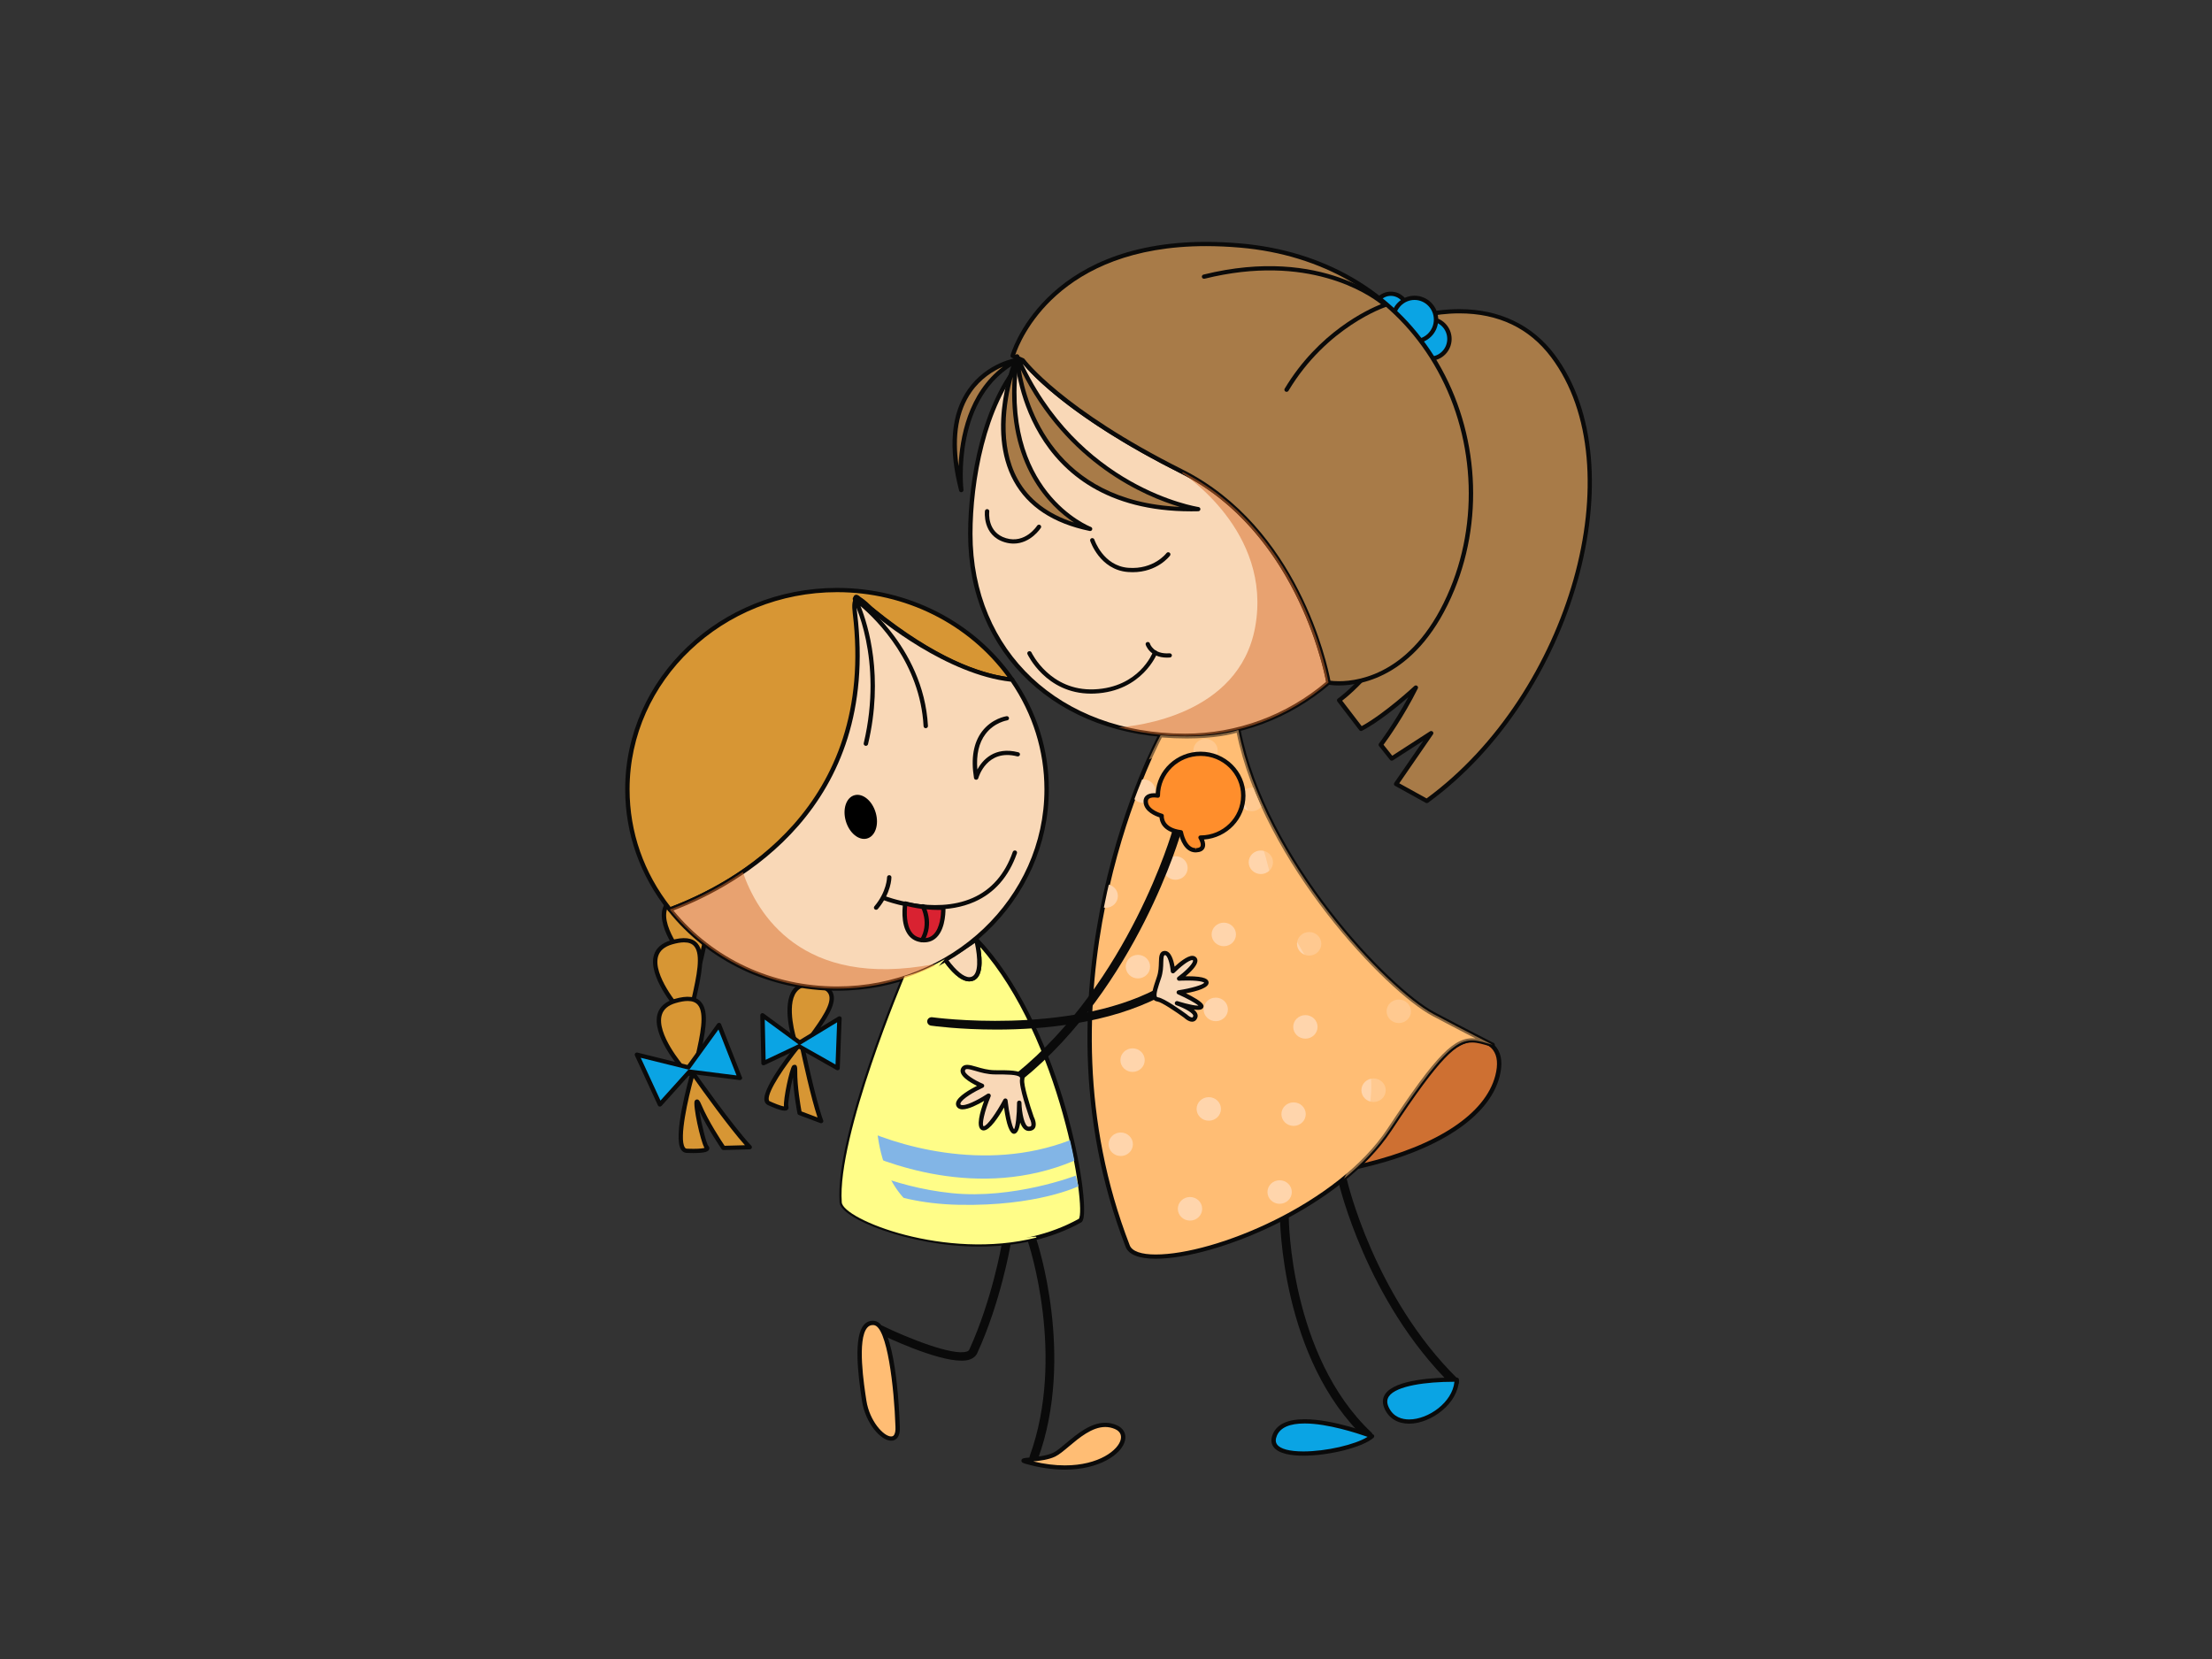 <?xml version="1.0" encoding="utf-8"?>
<!-- Generator: Adobe Illustrator 17.0.0, SVG Export Plug-In . SVG Version: 6.00 Build 0)  -->
<!DOCTYPE svg PUBLIC "-//W3C//DTD SVG 1.1//EN" "http://www.w3.org/Graphics/SVG/1.1/DTD/svg11.dtd">
<svg version="1.1" id="Layer_1" xmlns="http://www.w3.org/2000/svg" xmlns:xlink="http://www.w3.org/1999/xlink" x="0px" y="0px"
	 width="800px" height="600px" viewBox="0 0 800 600" enable-background="new 0 0 800 600" xml:space="preserve">
<rect x="0" y="0" width="800" height="600" fill="#333333" stroke="none"/>
<g>
	<g>
		<g>
			<g>
				<path fill="#FFFD88" d="M353.132,339.869c0.904,3.881,2.464,12.6-1.41,14.095c-3.42,1.301-7.626-3.73-9.973-7.074
					c-4.588,2.573-9.918,5.104-14.594,6.177c0,0-24.489,57.812-22.72,81.776c0.53,7.153,50.611,26.261,86.118,6.646
					C394.244,439.44,384.232,372.613,353.132,339.869z"/>
				<path fill="#0A0A0A" d="M354.03,450.841L354.03,450.841c-24.89,0-49.949-10.081-50.385-15.944
					c-1.768-23.869,21.777-79.758,22.778-82.12c0.099-0.235,0.298-0.398,0.545-0.458c3.914-0.898,8.753-2.959,14.39-6.092
					c0.362-0.199,0.826-0.097,1.055,0.229c3.543,5.055,6.854,7.611,9.014,6.779c2.717-1.03,2.266-7.496,0.925-13.202
					c-0.078-0.338,0.088-0.681,0.413-0.844c0.313-0.156,0.696-0.09,0.946,0.163c29.063,30.599,39.93,90.153,38.204,100.891
					c-0.178,1.042-0.467,1.633-0.97,1.91C380.501,447.918,368.076,450.841,354.03,450.841z M327.739,353.716
					c-2.061,4.923-24.175,58.541-22.515,81.066c0.296,3.983,22.76,14.541,48.806,14.541c13.769,0,25.923-2.869,36.128-8.508
					c2.835-3.429-6.43-65.308-35.685-98.33c0.843,4.802,1.103,10.817-2.462,12.179c-0.458,0.175-0.949,0.265-1.452,0.265
					c-3.209,0.012-6.626-3.694-9.042-7.02C336.199,350.818,331.572,352.776,327.739,353.716z"/>
			</g>
			<g>
				<path fill="#82B5E6" d="M388.564,419.765c-0.449-2.35-0.976-4.82-1.573-7.393c-30.958,11.967-63.932,1.706-77.99-5.381
					c-0.672,2.573-1.28,5.098-1.82,7.569C319.511,420.633,353.964,434.39,388.564,419.765z"/>
			</g>
			<g>
				<path fill="#82B5E6" d="M306.218,420.205l-0.391,3.652c0,0,12.85,11.305,41.009,11.877c28.324,0.573,43.19-6.713,43.19-6.713
					l-0.992-3.832c0,0-22.392,8.629-44.775,6.333C321.867,429.22,306.218,420.205,306.218,420.205z"/>
			</g>
			<g>
				<path fill="#F9D8B7" d="M351.722,353.963c3.874-1.494,2.314-10.214,1.41-14.095c-0.036-0.03-0.06-0.06-0.094-0.096
					c0,0-4.956,3.585-11.289,7.116C344.096,350.233,348.303,355.265,351.722,353.963z"/>
				<path fill="#0A0A0A" d="M350.559,354.927L350.559,354.927c-3.405,0-7.026-4.134-9.457-7.604
					c-0.124-0.175-0.172-0.398-0.121-0.608c0.051-0.211,0.187-0.38,0.377-0.488c6.212-3.459,11.16-7.032,11.211-7.063
					c0.301-0.235,0.732-0.21,1.018,0.054c0.106,0.091,0.277,0.331,0.317,0.476c1.138,4.887,2.416,13.323-1.892,14.968
					C351.553,354.837,351.062,354.927,350.559,354.927z M342.891,347.148c2.922,3.983,5.695,6.255,7.668,6.255l0,0
					c0.31,0,0.594-0.054,0.868-0.169c2.564-0.976,2.305-6.761,1.148-12.184C350.93,342.183,347.266,344.665,342.891,347.148z"/>
			</g>
		</g>
		<g>
			<g>
				<g>
					<g>
						<path fill="#D79634" d="M302.265,345.979c0,0-6.785-21.452,6.439-20.138c13.233,1.313,4.95,11.407-1.763,20.771
							C302.961,352.131,302.265,345.979,302.265,345.979z"/>
						<path fill="#0A0A0A" d="M304.106,349.673c-2.155,0-2.582-3.242-2.627-3.61c-0.136-0.398-4.013-12.853,0.241-18.412
							c1.534-2.01,3.851-2.895,7.071-2.579c3.947,0.392,6.333,1.573,7.292,3.592c1.904,4.04-2.525,10.15-7.21,16.604l-1.28,1.778
							C306.299,348.829,305.194,349.673,304.106,349.673z M307.58,326.546c-2.042,0-3.555,0.663-4.585,2.016
							c-3.775,4.944-0.012,17.068,0.033,17.188c0.135,1.061,0.599,2.392,1.079,2.392c0.13,0,0.831-0.102,2.184-1.976l1.28-1.765
							c4.224-5.833,8.602-11.865,7.071-15.098c-0.696-1.467-2.718-2.383-6.014-2.703C308.264,326.57,307.914,326.546,307.58,326.546
							z"/>
					</g>
					<g>
						<path fill="#D79634" d="M293.75,358.579c0,0-6.788-21.446,6.436-20.132c13.233,1.308,4.947,11.419-1.762,20.759
							C294.438,364.743,293.75,358.579,293.75,358.579z"/>
						<path fill="#0A0A0A" d="M295.589,362.285c-2.163,0-2.582-3.248-2.624-3.615c-0.139-0.392-4.016-12.859,0.232-18.409
							c1.54-2.019,3.847-2.899,7.071-2.585c3.947,0.398,6.345,1.567,7.294,3.592c1.904,4.037-2.522,10.141-7.204,16.607
							l-1.292,1.765C297.782,361.453,296.673,362.285,295.589,362.285z M299.056,339.158c-2.046,0-3.549,0.657-4.586,2.007
							c-3.775,4.935-0.003,17.071,0.04,17.185c0.13,1.061,0.597,2.398,1.079,2.398c0.13,0,0.822-0.091,2.181-1.976l1.287-1.778
							c4.218-5.821,8.59-11.853,7.062-15.089c-0.69-1.464-2.714-2.374-6.014-2.706C299.743,339.176,299.397,339.158,299.056,339.158
							z"/>
					</g>
					<g>
						<path fill="#D79634" d="M287.333,376.186c0,0-6.788-21.446,6.436-20.144c13.229,1.314,4.947,11.425-1.766,20.771
							C288.023,382.357,287.333,376.186,287.333,376.186z"/>
						<path fill="#0A0A0A" d="M289.168,379.886c-2.163,0-2.589-3.236-2.624-3.615c-0.142-0.379-4.016-12.859,0.238-18.403
							c1.537-2.019,3.842-2.898,7.068-2.591c3.95,0.397,6.336,1.578,7.298,3.603c1.901,4.026-2.525,10.148-7.213,16.613
							l-1.283,1.754C291.361,379.055,290.252,379.886,289.168,379.886z M292.642,356.759c-2.046,0-3.552,0.657-4.585,2.013
							c-3.784,4.935-0.009,17.071,0.03,17.198c0.138,1.055,0.602,2.392,1.082,2.392c0.13,0,0.828-0.097,2.184-1.983l1.28-1.778
							c4.227-5.827,8.595-11.847,7.065-15.077c-0.693-1.482-2.717-2.386-6.011-2.717
							C293.32,356.777,292.974,356.759,292.642,356.759z"/>
					</g>
				</g>
				<g>
					<g>
						<path fill="#D79634" d="M289.764,376.933c0,0,4.303,20.765,7.198,28.527l-7.776-2.935c0,0-1.727-8.744-1.639-15.293
							c0.078-6.538-3.842,11.106-3.185,13.082c0.645,1.976-6.444-1.416-6.444-1.416
							C273.703,396.451,289.764,376.933,289.764,376.933L289.764,376.933z"/>
					</g>
					<g>
						<path fill="#0A0A0A" d="M296.962,406.231c-0.093,0-0.186-0.018-0.28-0.048l-7.788-2.935c-0.253-0.096-0.437-0.32-0.488-0.579
							c-0.063-0.307-1.38-7.038-1.621-13.112c-0.937,3.802-1.955,9.636-1.672,10.515c0.181,0.555,0.021,0.916-0.135,1.127
							c-0.254,0.338-0.648,0.5-1.196,0.5c-1.744,0-5.764-1.892-6.215-2.109c-0.606-0.355-0.968-0.88-1.088-1.561
							c-0.922-4.899,11.278-19.886,12.669-21.573c0.196-0.229,0.512-0.338,0.811-0.277c0.301,0.078,0.527,0.307,0.594,0.608
							c0.045,0.199,4.311,20.795,7.165,28.412c0.106,0.283,0.027,0.608-0.196,0.807
							C297.372,406.153,297.173,406.231,296.962,406.231L296.962,406.231z M289.882,401.965l5.791,2.181
							c-2.377-7.171-5.345-20.735-6.336-25.429c-5.197,6.478-11.862,16.053-11.301,19.048c0.057,0.313,0.183,0.416,0.292,0.488
							c1.413,0.657,4.01,1.741,5.204,1.892c-0.259-2.802,2.025-13.395,3.013-14.691c0.277-0.362,1.072-0.506,1.404-0.181
							c0.307,0.307,0.398,0.783,0.389,1.965C288.264,392.842,289.551,400.163,289.882,401.965L289.882,401.965z"/>
					</g>
				</g>
				<g>
					<polygon fill="#0AA4E4" points="289.207,377.06 275.757,367.184 276.137,384.514 288.99,378.422 302.931,386.316 
						303.597,368.316 					"/>
					<path fill="#0A0A0A" d="M302.931,387.081c-0.138,0-0.277-0.024-0.407-0.102l-13.57-7.683l-12.47,5.906
						c-0.241,0.109-0.53,0.102-0.756-0.03c-0.235-0.139-0.383-0.379-0.383-0.639l-0.379-17.337c-0.003-0.289,0.16-0.566,0.431-0.699
						c0.271-0.126,0.597-0.102,0.841,0.078l13.012,9.557l13.932-8.472c0.25-0.144,0.563-0.157,0.819-0.006
						c0.253,0.139,0.404,0.398,0.391,0.687l-0.677,17.999c-0.009,0.265-0.16,0.513-0.41,0.651
						C303.19,387.057,303.057,387.081,302.931,387.081z M289.436,377.789l12.744,7.213l0.576-15.275l-13.127,7.984
						C289.569,377.741,289.503,377.771,289.436,377.789z M276.583,368.751l0.317,14.546l11.741-5.556
						c0.039-0.018,0.085-0.03,0.12-0.048c-0.006-0.006-0.021-0.018-0.03-0.03L276.583,368.751z"/>
				</g>
			</g>
			<g>
				<g>
					<g>
						<path fill="#D79634" d="M248.44,347.835c0,0-16.924-19.581-2.453-23.871c14.471-4.297,10.406,9.861,7.641,22.533
							C251.992,354.011,248.44,347.835,248.44,347.835z"/>
						<path fill="#0A0A0A" d="M251.25,350.987c-1.813,0-3.233-2.308-3.504-2.772c-0.35-0.379-10.38-12.112-8.054-19.71
							c0.777-2.534,2.823-4.308,6.062-5.27c4.697-1.392,7.918-0.992,9.723,1.166c3.067,3.681,1.314,11.533-0.539,19.849l-0.53,2.398
							C254.167,347.726,253.465,350.987,251.25,350.987z M250.573,323.945c-1.214,0-2.675,0.256-4.36,0.747
							c-2.735,0.823-4.377,2.19-5.001,4.248c-2.091,6.806,7.737,18.286,7.84,18.406c0.545,0.928,1.53,2.115,2.199,2.115
							c0.443,0,1.103-0.826,1.603-3.128l0.533-2.41c1.693-7.598,3.453-15.456,0.856-18.556
							C253.447,324.412,252.248,323.945,250.573,323.945z"/>
					</g>
					<g>
						<path fill="#D79634" d="M245.273,364.713c0,0-16.927-19.596-2.458-23.893c14.468-4.284,10.413,9.876,7.646,22.543
							C248.828,370.872,245.273,364.713,245.273,364.713z"/>
						<path fill="#0A0A0A" d="M248.078,367.852c-1.808,0-3.227-2.314-3.498-2.772c-0.35-0.379-10.389-12.118-8.057-19.716
							c0.781-2.537,2.821-4.302,6.056-5.266c4.706-1.392,7.923-0.982,9.725,1.163c3.074,3.682,1.32,11.539-0.542,19.855l-0.53,2.41
							C251.003,364.593,250.296,367.852,248.078,367.852z M247.397,340.815c-1.205,0-2.676,0.259-4.351,0.747
							c-2.732,0.813-4.377,2.205-5.01,4.236c-2.082,6.815,7.746,18.301,7.849,18.415c0.542,0.922,1.54,2.115,2.194,2.115
							c0.445,0,1.109-0.819,1.609-3.128l0.539-2.404c1.688-7.599,3.438-15.468,0.847-18.566
							C250.28,341.267,249.069,340.815,247.397,340.815z"/>
					</g>
					<g>
						<path fill="#D79634" d="M246.593,385.918c0,0-16.927-19.584-2.456-23.875c14.477-4.296,10.41,9.859,7.641,22.531
							C250.142,392.089,246.593,385.918,246.593,385.918z"/>
						<path fill="#0A0A0A" d="M249.395,389.076c-1.802,0-3.23-2.314-3.492-2.784c-0.346-0.373-10.385-12.112-8.056-19.71
							c0.777-2.537,2.817-4.308,6.056-5.279c4.694-1.386,7.912-0.982,9.723,1.175c3.07,3.676,1.314,11.533-0.533,19.861
							l-0.536,2.392C252.326,385.81,251.609,389.076,249.395,389.076z M248.726,362.019c-1.214,0-2.682,0.259-4.357,0.753
							c-2.742,0.813-4.378,2.2-5.004,4.248c-2.088,6.809,7.74,18.289,7.833,18.409c0.549,0.916,1.543,2.109,2.197,2.109
							c0.442,0,1.114-0.819,1.615-3.128l0.53-2.41c1.693-7.593,3.447-15.456,0.856-18.553
							C251.591,362.483,250.398,362.019,248.726,362.019z"/>
					</g>
				</g>
				<g>
					<g>
						<path fill="#D79634" d="M250.549,388.069c0,0,13.995,19.927,20.599,26.839l-9.506,0.247c0,0-5.812-8.425-8.716-15.33
							c-2.904-6.9,1.058,13.287,2.645,15.082c1.579,1.796-7.403,1.278-7.403,1.278C242.624,415.415,250.549,388.069,250.549,388.069
							L250.549,388.069z"/>
					</g>
					<g>
						<path fill="#0A0A0A" d="M250.792,417.017c-1.452,0-2.672-0.072-2.672-0.072c-0.756-0.102-1.341-0.488-1.771-1.121
							c-3.173-4.701,2.754-25.604,3.438-27.966c0.078-0.277,0.326-0.494,0.636-0.548c0.301-0.043,0.608,0.084,0.783,0.319
							c0.139,0.217,14.04,19.97,20.53,26.755c0.21,0.223,0.265,0.542,0.144,0.813c-0.12,0.283-0.392,0.47-0.702,0.47l-9.515,0.265
							c-0.253,0-0.527-0.126-0.681-0.343c-0.054-0.078-4.996-7.279-8.048-13.805c0.684,4.375,2.468,11.756,3.233,12.618
							c0.542,0.615,0.374,1.163,0.272,1.356C256.134,416.415,255.233,417.017,250.792,417.017L250.792,417.017z M248.283,415.42
							c0.045,0,1.163,0.067,2.51,0.067c2.492,0,3.559-0.205,3.995-0.338c-1.525-2.603-4.26-15.474-3.538-16.987
							c0.121-0.271,0.504-0.537,0.817-0.537c0.669,0,1.057,0.627,1.591,1.91c2.51,5.972,7.285,13.191,8.406,14.848l7.358-0.199
							c-5.839-6.538-15.469-19.957-18.56-24.32c-1.955,7.153-5.363,21.898-3.185,25.128
							C247.906,415.33,248.135,415.403,248.283,415.42L248.283,415.42L248.283,415.42z"/>
					</g>
				</g>
				<g>
					<polygon fill="#0AA4E4" points="248.966,386.021 230.347,381.429 238.669,399.446 249.358,387.557 267.59,389.859 
						260.06,370.697 					"/>
					<path fill="#0A0A0A" d="M238.669,400.205c-0.045,0-0.078,0-0.121-0.006c-0.274-0.036-0.494-0.205-0.608-0.44l-8.315-18.017
						c-0.13-0.271-0.085-0.578,0.114-0.807c0.196-0.229,0.504-0.326,0.798-0.247l18.089,4.477l10.78-14.914
						c0.169-0.229,0.458-0.343,0.75-0.313c0.292,0.036,0.539,0.217,0.645,0.488l7.451,18.964c0.102,0.126,0.163,0.289,0.163,0.47
						c0,0.439-0.416,0.783-0.808,0.771c-0.039,0-0.078,0-0.117-0.006l-17.81-2.248l-10.418,11.57
						C239.109,400.121,238.888,400.205,238.669,400.205z M231.733,382.562l7.144,15.475l9.888-10.974
						c0.175-0.199,0.437-0.301,0.699-0.259l16.918,2.133l-6.535-16.613l-10.235,14.143c-0.193,0.271-0.524,0.373-0.844,0.307
						L231.733,382.562z"/>
				</g>
			</g>
			<g>
				<path fill="#D79634" d="M309.984,221.705c-1.058-8.695-1.323-6.393,5.017-1.54c2.591,1.988,27.369,23.266,51.023,25.655
					c-13.564-19.529-36.845-32.428-63.301-32.428c-41.873,0-75.817,32.265-75.817,72.075c0,16.336,5.722,31.392,15.357,43.473
					C266.239,320.005,318.568,292.361,309.984,221.705z"/>
				<path fill="#0A0A0A" d="M242.263,329.715c-0.241,0-0.476-0.105-0.627-0.307c-10.153-12.736-15.525-27.93-15.525-43.94
					c0-40.165,34.366-72.843,76.612-72.843c25.731,0,49.584,12.193,63.85,32.609c0.172,0.136,0.289,0.355,0.289,0.587
					c0,0.428-0.392,0.774-0.817,0.765c-0.042,0-0.072,0-0.105,0c-10.115-1.018-27.096-6.201-50.539-25.106
					c-0.407-0.323-0.702-0.566-0.895-0.715c-1.585-1.214-2.76-2.268-3.615-3.036c-0.229-0.205-0.458-0.41-0.666-0.585
					c0.06,0.609,0.162,1.461,0.283,2.398l0.262,2.073c8.668,71.31-44.823,99.312-68.221,108.043
					C242.458,329.691,242.356,329.715,242.263,329.715z M302.723,214.164c-41.37,0-75.025,31.979-75.025,71.304
					c0,15.468,5.125,30.177,14.833,42.551c23.335-8.831,75.136-36.532,66.664-106.226l-0.254-2.058
					c-0.388-2.998-0.491-3.803-0.006-4.327c0.147-0.166,0.506-0.323,0.729-0.323c0.612,0,1.106,0.443,2.302,1.515
					c0.837,0.76,1.983,1.784,3.525,2.965c0.196,0.142,0.506,0.398,0.928,0.732c21.831,17.601,37.893,23.145,47.951,24.552
					C350.312,225.601,327.405,214.164,302.723,214.164z"/>
			</g>
			<g>
				<path fill="#F9D8B7" d="M366.024,245.821c-23.654-2.389-48.686-23.395-51.023-25.655c-2.642-2.555-6.86-7.156-5.809,1.54
					c8.584,70.656-42.953,98.3-66.929,107.236c13.838,17.375,35.766,28.596,60.46,28.596c41.865,0,75.811-32.271,75.811-72.069
					C378.534,270.807,373.918,257.188,366.024,245.821z"/>
				<path fill="#0A0A0A" d="M302.723,358.302c-24.184,0-46.456-10.527-61.087-28.894c-0.151-0.184-0.202-0.443-0.133-0.675
					c0.07-0.229,0.244-0.419,0.473-0.491c22.826-8.529,74.991-35.944,66.426-106.449c-0.349-2.893-0.172-4.544,0.582-5.36
					c0.328-0.365,0.777-0.557,1.274-0.557c1.359,0,2.866,1.367,4.833,3.293l0.473,0.458c0.229,0.229,25.875,22.946,50.548,25.432
					c0.226,0.033,0.443,0.144,0.57,0.334c8.267,11.907,12.642,25.769,12.642,40.075
					C379.324,325.627,344.958,358.302,302.723,358.302z M243.546,329.285c14.33,17.472,35.836,27.481,59.177,27.481
					c41.359,0,75.01-31.979,75.01-71.298c0-13.887-4.206-27.343-12.16-38.924c-22.769-2.486-47.231-22.058-51.13-25.839
					l-0.476-0.461c-1.088-1.058-2.901-2.832-3.709-2.832c-0.235,0.193-0.674,0.955-0.28,4.203
					C318.553,292.18,267.195,320.221,243.546,329.285z"/>
			</g>
		</g>
		<g>
			<path fill="#0A0A0A" d="M373.91,528.628c-0.175,0-0.353-0.024-0.528-0.085c-0.829-0.277-1.259-1.157-0.967-1.946
				c13.127-36.125-0.401-76.817-0.542-77.221c-0.277-0.814,0.184-1.675,1.003-1.934c0.837-0.272,1.732,0.163,2.012,0.97
				c0.139,0.422,14.011,42.073,0.515,79.192C375.178,528.242,374.563,528.628,373.91,528.628L373.91,528.628z"/>
		</g>
		<g>
			<path fill="#0A0A0A" d="M347.733,492.106c-9.422,0-27.722-8.774-30.006-9.894c-0.792-0.38-1.1-1.308-0.705-2.061
				c0.395-0.766,1.344-1.055,2.127-0.675c9.22,4.501,25.667,11.015,30.527,9.316c0.594-0.199,0.771-0.47,0.862-0.651
				c8.249-17.951,11.732-38.023,11.768-38.216c0.141-0.831,0.928-1.416,1.82-1.259c0.868,0.133,1.455,0.922,1.308,1.754
				c-0.036,0.217-3.591,20.657-12.003,38.963c-0.488,1.072-1.419,1.862-2.693,2.302
				C349.894,491.973,348.884,492.106,347.733,492.106L347.733,492.106z"/>
		</g>
		<g>
			<path fill="#FFBD74" d="M371.002,528.628c-3.517-1.006,5.547-0.247,10.304-2.555c4.751-2.302,13.199-13.793,22.184-9.961
				C412.477,519.945,398.742,536.558,371.002,528.628z"/>
			<path fill="#0A0A0A" d="M385.132,531.514c-4.535,0-9.373-0.723-14.351-2.145c-0.573-0.168-1.434-0.41-1.362-1.175
				c0.078-0.795,0.75-0.868,2.962-1.061c2.287-0.217,6.119-0.56,8.569-1.747c1.229-0.602,2.787-1.91,4.595-3.423
				c3.932-3.296,8.806-7.4,14.191-7.4c1.398,0,2.772,0.277,4.079,0.85c2.447,1.043,3.597,3.085,3.08,5.471
				C405.759,526.115,397.31,531.514,385.132,531.514z M373.705,528.55c3.956,0.952,7.797,1.428,11.428,1.428
				c12.389,0,19.385-5.616,20.208-9.407c0.371-1.699-0.379-2.995-2.163-3.766c-1.109-0.47-2.269-0.711-3.441-0.711
				c-4.796,0-9.422,3.898-13.146,7.026c-1.892,1.591-3.519,2.953-4.932,3.652C379.338,527.893,376.169,528.309,373.705,528.55z"/>
		</g>
		<g>
			<path fill="#FFBD74" d="M324.639,515.853c0,0-1.187-36.613-8.518-37.378c-7.331-0.765-5.351,16.679-3.564,28.177
				C314.341,518.155,325.239,525.434,324.639,515.853z"/>
			<path fill="#0A0A0A" d="M322.313,521.054L322.313,521.054c-3.772,0-9.316-6.375-10.542-14.282
				c-1.519-9.822-3.106-23.374,0.702-27.641c0.968-1.096,2.208-1.578,3.736-1.422c7.632,0.801,9.021,31.883,9.222,38.119
				c0.13,2.031-0.238,3.525-1.09,4.393C323.813,520.764,323.117,521.054,322.313,521.054z M315.667,479.222
				c-0.802,0-1.453,0.301-1.995,0.916c-3.769,4.224-1.184,20.916-0.331,26.405c1.145,7.4,6.24,12.974,8.973,12.974l0,0
				c0.365,0,0.651-0.109,0.877-0.35c0.521-0.536,0.76-1.699,0.663-3.26c-0.455-13.938-2.977-36.161-7.816-36.667
				C315.905,479.228,315.784,479.222,315.667,479.222z"/>
		</g>
		<g>
			<path d="M316.727,293.988c1.241,4.321-0.19,8.482-3.188,9.28c-2.992,0.795-6.427-2.064-7.662-6.388
				c-1.23-4.333,0.199-8.491,3.196-9.286C312.069,286.79,315.501,289.655,316.727,293.988z"/>
		</g>
		<g>
			<path fill="#0A0A0A" d="M353.039,282.006c-0.009,0-0.027,0-0.039,0c-0.371-0.018-0.69-0.275-0.744-0.645
				c-1.16-7.093-0.175-12.763,2.916-16.831c3.57-4.703,8.635-5.474,8.843-5.51c0.44-0.067,0.841,0.226,0.904,0.644
				c0.064,0.416-0.235,0.811-0.669,0.868c-0.042,0.009-4.652,0.735-7.824,4.932c-2.402,3.181-3.39,7.49-2.956,12.832
				c1.874-3.393,6.203-8.445,14.833-6.225c0.421,0.109,0.674,0.524,0.563,0.934c-0.109,0.407-0.552,0.644-0.973,0.545
				c-10.943-2.82-13.962,7.457-14.083,7.897C353.714,281.779,353.397,282.006,353.039,282.006L353.039,282.006z"/>
		</g>
		<g>
			<g>
				<path fill="#0A0A0A" d="M338.203,328.904c-10.005,0-18.499-3.29-19.011-3.5c-0.404-0.163-0.6-0.612-0.428-1.003
					c0.163-0.395,0.627-0.576,1.03-0.419c0.178,0.069,17.942,6.969,31.982,0.774c6.804-2.998,11.691-8.605,14.507-16.665
					c0.142-0.398,0.603-0.608,1.003-0.485c0.419,0.133,0.642,0.581,0.506,0.979c-2.97,8.481-8.141,14.393-15.366,17.574
					C347.79,328.203,342.831,328.904,338.203,328.904L338.203,328.904z"/>
			</g>
			<g>
				<path fill="#0A0A0A" d="M316.857,329.04c-0.184,0-0.353-0.057-0.504-0.175c-0.341-0.268-0.394-0.753-0.114-1.085
					c4.504-5.321,4.577-10.446,4.577-10.497c0-0.425,0.355-0.765,0.792-0.765l0,0c0.437,0,0.789,0.341,0.789,0.765
					c0,0.229-0.051,5.713-4.929,11.48C317.309,328.941,317.083,329.04,316.857,329.04L316.857,329.04z"/>
			</g>
			<g>
				<path fill="#D92231" d="M327.414,326.742c0,0-2.112,12.512,6.074,13.284c8.189,0.771,7.665-11.753,7.665-11.753
					S334.81,328.787,327.414,326.742z"/>
				<path fill="#0A0A0A" d="M334.196,340.821c-0.253,0-0.509-0.006-0.78-0.024c-2.022-0.199-3.64-1.043-4.821-2.531
					c-3.199-4.019-2.013-11.346-1.962-11.645c0.033-0.217,0.166-0.413,0.362-0.536c0.187-0.102,0.419-0.141,0.636-0.078
					c4.914,1.35,9.373,1.558,11.597,1.558c1.159,0,1.841-0.049,1.865-0.049c0.208-0.036,0.425,0.043,0.584,0.178
					c0.163,0.142,0.262,0.338,0.268,0.549c0.009,0.299,0.274,7.282-3.136,10.711C337.574,340.194,336.022,340.821,334.196,340.821z
					 M328.089,327.706c-0.205,1.97-0.437,6.86,1.759,9.627c0.913,1.151,2.142,1.789,3.721,1.922
					c1.702,0.163,3.022-0.277,4.091-1.356c2.336-2.344,2.67-6.984,2.706-8.822c-0.307,0.012-0.69,0.012-1.138,0.012
					C337.058,329.088,332.834,328.904,328.089,327.706z"/>
			</g>
			<g>
				<path fill="#0A0A0A" d="M333.488,340.797c-0.133,0-0.271-0.03-0.398-0.109c-0.373-0.211-0.506-0.681-0.283-1.048
					c3.432-5.689,0.283-11.467,0.253-11.521c-0.205-0.362-0.066-0.835,0.32-1.04c0.38-0.196,0.864-0.06,1.079,0.313
					c0.147,0.265,3.594,6.589-0.283,13.025C334.031,340.664,333.765,340.797,333.488,340.797L333.488,340.797z"/>
			</g>
		</g>
		<g>
			<path fill="#0A0A0A" d="M313.151,269.743c-0.057,0-0.118,0-0.175-0.018c-0.425-0.09-0.69-0.503-0.597-0.916
				c7.246-30.548-3.778-51.657-3.893-51.858c-0.168-0.32-0.096-0.711,0.184-0.937c0.286-0.235,0.693-0.253,0.989-0.048
				c0.244,0.175,24.359,17.418,25.95,46.58c0.021,0.428-0.319,0.784-0.75,0.808c-0.413,0.091-0.813-0.295-0.84-0.72
				c-1.235-22.841-16.676-38.21-22.811-43.44c2.781,6.936,8.515,25.51,2.721,49.963
				C313.841,269.505,313.518,269.743,313.151,269.743L313.151,269.743z"/>
		</g>
		<g>
			<path fill="#FFFD88" d="M320.285,422.314c-14.058-38.378,21.464-75.425,21.464-75.425c-4.588,2.573-9.918,5.104-14.594,6.177
				c0,0-24.489,57.812-22.72,81.776c0.458,6.146,37.511,21.102,70.46,12.727l-0.328-0.331
				C374.566,447.237,331.382,452.606,320.285,422.314z"/>
		</g>
		<g opacity="0.5">
			<path fill="#D76B2A" d="M268.632,315.365c-9.686,6.592-19.243,10.916-26.369,13.576c13.838,17.375,35.766,28.596,60.46,28.596
				c12.763,0,24.784-3.025,35.342-8.322l-0.35-0.494C289.812,357.82,273.745,330.224,268.632,315.365z"/>
		</g>
	</g>
	<g>
		<g>
			<path fill="#0A0A0A" d="M494.89,520.71c-0.4,0-0.795-0.151-1.103-0.434c-30.506-28.737-30.858-79.559-30.858-80.065
				c0-0.856,0.705-1.543,1.576-1.543c0.883,0,1.591,0.687,1.591,1.543c0,0.488,0.371,50.039,29.903,77.872
				c0.624,0.585,0.642,1.555,0.03,2.163C495.716,520.547,495.309,520.71,494.89,520.71L494.89,520.71z"/>
		</g>
		<g>
			<path fill="#0A0A0A" d="M526.059,501.283c-0.401,0-0.817-0.157-1.13-0.458c-30.865-30.377-40.735-72.895-40.828-73.323
				c-0.19-0.825,0.355-1.651,1.211-1.831c0.868-0.169,1.702,0.343,1.874,1.175c0.099,0.416,9.798,42.108,40.009,71.834
				c0.608,0.603,0.608,1.573-0.018,2.17C526.86,501.144,526.462,501.283,526.059,501.283L526.059,501.283z"/>
		</g>
		<g>
			<path fill="#0AA4E4" d="M496.21,519.433c0,0-30.373-11.757-35.122-0.518C456.328,530.159,489.603,525.308,496.21,519.433z"/>
			<path fill="#0A0A0A" d="M471.377,526.471L471.377,526.471c-3.929,0-8.994-0.573-10.844-3.242
				c-0.877-1.266-0.937-2.808-0.186-4.598c1.503-3.543,5.369-5.345,11.5-5.345c10.497,0,24.085,5.206,24.655,5.435
				c0.256,0.091,0.44,0.313,0.488,0.573c0.051,0.253-0.042,0.518-0.241,0.699C492.944,523.385,480.844,526.471,471.377,526.471z
				 M471.847,514.817c-5.426,0-8.795,1.477-10.036,4.393c-0.552,1.302-0.539,2.344,0.039,3.17c1.145,1.645,4.519,2.549,9.527,2.549
				l0,0c8.213,0,18.792-2.458,23.226-5.273C490.904,518.354,480.193,514.817,471.847,514.817z"/>
		</g>
		<g>
			<path fill="#0AA4E4" d="M526.854,498.987c0,0-30.377-0.765-25.354,10.22C506.508,520.185,526.595,510.996,526.854,498.987z"/>
			<path fill="#0A0A0A" d="M509.623,514.895L509.623,514.895c-4.119,0-7.27-1.91-8.855-5.375c-0.898-1.983-0.834-3.772,0.208-5.321
				c3.649-5.417,18.436-5.99,24.634-5.99c0.805,0,1.263,0,1.263,0c0.437,0.018,0.781,0.374,0.774,0.79
				C527.453,507.556,517.578,514.895,509.623,514.895z M525.61,499.74c-9.539,0-20.675,1.386-23.305,5.297
				c-0.742,1.103-0.771,2.362-0.085,3.85c1.684,3.7,4.959,4.471,7.403,4.471l0,0c7.017,0,15.667-6.207,16.393-13.618
				C525.896,499.74,525.76,499.74,525.61,499.74z"/>
		</g>
		<g>
			<g>
				<path fill="#F9D8B7" d="M480.479,246.866c-13.968,11.998-32.06,19.244-51.826,19.244c-44.205,0-77.724-28.361-77.724-73.034
					c0-21.205,5.755-48.351,18.967-62.78c0,0,12.994,17.927,57.369,40.159C471.642,192.694,480.479,246.866,480.479,246.866z"/>
				<path fill="#0A0A0A" d="M428.654,266.869c-46.236,0-78.52-30.34-78.52-73.792c0-19.544,5.02-47.839,19.172-63.286
					c0.159-0.178,0.383-0.253,0.636-0.253c0.238,0.012,0.467,0.13,0.6,0.319c0.135,0.181,13.452,18.063,57.091,39.919
					c44.217,22.169,53.542,76.422,53.624,76.971c0.046,0.256-0.045,0.518-0.25,0.693
					C466.415,259.963,447.828,266.869,428.654,266.869z M369.851,131.517c-13.365,15.269-18.128,42.587-18.128,61.56
					c0,42.546,31.632,72.262,76.931,72.262c18.632,0,36.725-6.655,50.967-18.771c-0.949-5.026-11.241-54.649-52.723-75.423
					C387.488,151.393,372.873,135.228,369.851,131.517z"/>
			</g>
			<g>
				<path fill="#0A0A0A" d="M366.588,196.598c-1.006,0-2.079-0.147-3.218-0.485c-8.198-2.468-7.168-11.22-7.152-11.314
					c0.057-0.418,0.44-0.714,0.889-0.66c0.425,0.048,0.732,0.431,0.678,0.859c-0.03,0.304-0.865,7.565,6.056,9.641
					c6.99,2.115,11.199-4.45,11.241-4.514c0.229-0.362,0.717-0.476,1.091-0.262c0.37,0.22,0.491,0.696,0.262,1.061
					C376.392,190.982,372.791,196.598,366.588,196.598L366.588,196.598z"/>
			</g>
			<g>
				<path fill="#0A0A0A" d="M409.619,206.945c-0.542,0-1.112-0.027-1.699-0.069c-10.187-0.798-13.597-11.163-13.627-11.275
					c-0.136-0.404,0.099-0.831,0.512-0.961c0.419-0.109,0.861,0.108,0.991,0.518c0.033,0.091,3.146,9.479,12.259,10.196
					c9.22,0.714,13.763-5.245,13.806-5.309c0.265-0.349,0.75-0.425,1.111-0.178c0.355,0.247,0.434,0.723,0.184,1.073
					C422.963,201.193,418.576,206.945,409.619,206.945L409.619,206.945z"/>
			</g>
			<g>
				<path fill="#0A0A0A" d="M394.566,250.861c-16.291,0-22.901-14.133-22.973-14.285c-0.169-0.386,0.003-0.84,0.413-1.006
					c0.397-0.184,0.864,0.002,1.042,0.386c0.066,0.144,6.689,14.04,22.747,13.353c16.155-0.738,21.018-13.034,21.217-13.561
					c0.147-0.395,0.606-0.603,1.021-0.455c0.41,0.151,0.612,0.582,0.47,0.982c-0.051,0.139-5.399,13.778-22.63,14.559
					C395.433,250.852,394.996,250.861,394.566,250.861L394.566,250.861z"/>
			</g>
			<g>
				<path fill="#0A0A0A" d="M422.05,237.839c-6.276,0-7.683-4.643-7.695-4.688c-0.12-0.407,0.13-0.829,0.549-0.943
					c0.428-0.117,0.859,0.124,0.979,0.534c0.048,0.165,1.277,3.959,7.098,3.534c0.434-0.018,0.813,0.277,0.853,0.693
					c0.03,0.425-0.289,0.79-0.729,0.826C422.736,237.83,422.393,237.839,422.05,237.839L422.05,237.839z"/>
			</g>
		</g>
		<g>
			<path fill="#A87B48" d="M507.701,116.027c0,0,34.257-13.428,53.88,12.648c29.719,39.487,7.135,122.671-45.558,161.004
				l-11.096-6.134l12.681-18.4l-14.266,9.201l-3.962-4.992c0,0,6.737-8.813,12.678-20.699c0,0-11.09,10.355-19.807,14.959
				l-7.927-10.355C484.324,253.26,544.157,211.868,507.701,116.027z"/>
			<path fill="#0A0A0A" d="M516.023,290.445c-0.136,0-0.271-0.036-0.392-0.096l-11.096-6.143c-0.193-0.096-0.328-0.277-0.379-0.485
				c-0.048-0.202-0.012-0.428,0.111-0.6l10.479-15.209l-10.961,7.071c-0.349,0.229-0.819,0.154-1.069-0.169l-3.959-4.986
				c-0.223-0.268-0.223-0.645-0.019-0.922c0.06-0.078,5.37-7.053,10.645-16.809c-3.956,3.431-10.846,9.069-16.758,12.187
				c-0.344,0.184-0.781,0.096-1.015-0.214l-7.924-10.349c-0.126-0.166-0.178-0.374-0.145-0.579c0.036-0.202,0.145-0.383,0.326-0.5
				c0.591-0.416,58.893-42.217,23.094-136.356c-0.148-0.383,0.048-0.816,0.439-0.964c0.371-0.148,9.1-3.519,20.374-3.519
				c14.456,0,26.372,5.682,34.453,16.42c30.449,40.452,6.942,123.75-45.727,162.074C516.36,290.39,516.189,290.445,516.023,290.445z
				 M506.059,283.286l9.897,5.471c51.765-37.996,74.91-119.878,44.986-159.63c-7.888-10.479-19.044-15.794-33.169-15.794
				c-9.15,0-16.755,2.356-19.057,3.143c33.646,89.408-16.942,132.041-23.296,136.934l7.05,9.201
				c8.427-4.64,18.927-14.399,19.039-14.504c0.283-0.259,0.708-0.28,1.012-0.069c0.31,0.217,0.416,0.618,0.251,0.955
				c-5.143,10.277-10.934,18.366-12.404,20.355l3.154,3.965l13.643-8.807c0.313-0.196,0.735-0.163,1.003,0.099
				c0.262,0.253,0.304,0.66,0.099,0.964L506.059,283.286z"/>
		</g>
		<g>
			<g>
				<path fill="#0AA4E4" d="M509.02,112.327c0,3.351-2.693,6.068-6.008,6.068c-3.32,0-6.001-2.717-6.001-6.068
					c0-3.362,2.681-6.086,6.001-6.086C506.327,106.241,509.02,108.965,509.02,112.327z"/>
				<path fill="#0A0A0A" d="M503.013,119.163c-3.745,0-6.8-3.073-6.8-6.836c0-3.781,3.055-6.851,6.8-6.851
					c3.748,0,6.8,3.07,6.8,6.851C509.813,116.09,506.761,119.163,503.013,119.163z M503.013,107.006
					c-2.88,0-5.209,2.389-5.209,5.321c0,2.922,2.329,5.294,5.209,5.294c2.874,0,5.215-2.371,5.215-5.294
					C508.228,109.395,505.887,107.006,503.013,107.006z"/>
			</g>
			<g>
				<path fill="#0AA4E4" d="M524.209,122.583c0,3.938-3.173,7.135-7.063,7.135c-3.902,0-7.068-3.197-7.068-7.135
					c0-3.95,3.167-7.144,7.068-7.144C521.036,115.439,524.209,118.633,524.209,122.583z"/>
				<path fill="#0A0A0A" d="M517.146,130.495c-4.329,0-7.861-3.547-7.861-7.912c0-4.369,3.531-7.918,7.861-7.918
					c4.336,0,7.855,3.549,7.855,7.918C525.001,126.949,521.482,130.495,517.146,130.495z M517.146,116.199
					c-3.465,0-6.273,2.862-6.273,6.384c0,3.513,2.808,6.378,6.273,6.378c3.459,0,6.27-2.865,6.27-6.378
					C523.416,119.061,520.605,116.199,517.146,116.199z"/>
			</g>
			<g>
				<path fill="#0AA4E4" d="M519.358,115.581c0,4.338-3.489,7.854-7.779,7.854c-4.287,0-7.774-3.516-7.774-7.854
					c0-4.345,3.486-7.87,7.774-7.87C515.869,107.712,519.358,111.237,519.358,115.581z"/>
				<path fill="#0A0A0A" d="M511.579,124.207c-4.719,0-8.566-3.871-8.566-8.626c0-4.767,3.847-8.632,8.566-8.632
					c4.73,0,8.572,3.866,8.572,8.632C520.151,120.336,516.309,124.207,511.579,124.207z M511.579,108.48
					c-3.845,0-6.981,3.181-6.981,7.102c0,3.902,3.136,7.095,6.981,7.095c3.85,0,6.99-3.194,6.99-7.095
					C518.568,111.661,515.429,108.48,511.579,108.48z"/>
			</g>
		</g>
		<g>
			<g>
				<path fill="#A87B48" d="M480.479,246.866c0,0-8.837-54.172-53.215-76.411c-44.374-22.232-57.369-40.159-57.369-40.159
					l-3.646-1.621c0,0,12.284-46.001,82.41-39.861c70.132,6.128,97.236,74.057,76.607,124.195
					C509.023,252.5,480.479,246.866,480.479,246.866z"/>
				<path fill="#0A0A0A" d="M484.251,247.909c-2.419,0-3.872-0.283-3.929-0.299c-0.323-0.066-0.582-0.31-0.633-0.629
					c-0.078-0.533-9.291-54.043-52.792-75.836c-42.253-21.175-55.998-38.236-57.52-40.238l-3.465-1.53
					c-0.344-0.157-0.534-0.533-0.434-0.895c0.112-0.407,11.642-41.006,70.704-41.006c4.026,0,8.252,0.193,12.546,0.572
					c30.063,2.624,54.844,17.038,69.801,40.581c15.841,24.947,18.695,57.384,7.475,84.663
					C513.16,244.528,492.525,247.909,484.251,247.909z M481.163,246.185c0.594,0.084,1.66,0.184,3.088,0.184
					c7.945,0,27.791-3.275,40.283-33.636c11.043-26.848,8.219-58.755-7.358-83.295c-14.679-23.118-39.041-37.285-68.589-39.867
					c-4.248-0.367-8.424-0.557-12.404-0.557c-53.874,0-67.302,34.224-68.978,39.249l3.016,1.332c0.133,0.06,0.241,0.154,0.32,0.262
					c0.135,0.181,13.452,18.063,57.091,39.919C469.446,190.729,480.054,240.388,481.163,246.185z"/>
			</g>
			<g>
				<path fill="#A87B48" d="M368.188,130.107c0,0-31.635,4.468-20.527,47.149C347.66,177.256,343.416,142.794,368.188,130.107z"/>
				<path fill="#0A0A0A" d="M347.655,178.021c-0.353,0-0.675-0.232-0.766-0.578c-4.019-15.429-2.98-27.689,3.077-36.457
					c6.881-9.949,17.656-11.572,18.11-11.636c0.374-0.06,0.744,0.166,0.865,0.524c0.117,0.346-0.033,0.738-0.383,0.913
					c-24.013,12.29-20.156,46.04-20.105,46.387c0.042,0.397-0.241,0.762-0.651,0.834
					C347.754,178.018,347.709,178.021,347.655,178.021z M362.758,132.592c-3.528,1.528-8.065,4.308-11.491,9.27
					c-4.64,6.728-6.17,15.685-4.58,26.701C347.127,158.521,349.981,142.209,362.758,132.592z"/>
			</g>
			<g>
				<path fill="#A87B48" d="M367.829,128.928c0,0-21.916,52.395,26.42,62.362C394.249,191.29,360.7,178.768,367.829,128.928z"/>
				<path fill="#0A0A0A" d="M394.249,192.055c-0.057,0-0.108,0-0.162-0.021c-13.128-2.7-22.359-8.771-27.445-18.036
					c-10.392-18.939,0.009-44.29,0.455-45.359c0.147-0.355,0.56-0.542,0.94-0.443c0.383,0.096,0.639,0.452,0.578,0.84
					c-6.963,48.668,25.586,61.418,25.917,61.536c0.383,0.141,0.59,0.551,0.473,0.934
					C394.903,191.835,394.596,192.055,394.249,192.055z M366.253,136.31c-2.416,8.927-5.001,24.607,1.796,36.978
					c4.047,7.376,10.898,12.642,20.401,15.7C379.77,183.221,364.112,168.292,366.253,136.31z"/>
			</g>
			<g>
				<path fill="#A87B48" d="M367.829,128.928c0,0,1.853,56.74,65.513,55.209C433.342,184.137,389.227,177.75,367.829,128.928z"/>
				<path fill="#0A0A0A" d="M430.838,184.932c0,0-0.003,0-0.009,0c-61.25,0-63.775-55.416-63.786-55.971
					c-0.019-0.373,0.244-0.699,0.618-0.777c0.373-0.087,0.747,0.109,0.898,0.446c20.979,47.869,64.47,54.684,64.901,54.742
					c0.41,0.06,0.702,0.41,0.681,0.81c-0.027,0.392-0.368,0.711-0.777,0.72C432.51,184.924,431.667,184.932,430.838,184.932z
					 M369.179,133.707c2.124,12.919,12.031,47.607,57.51,49.607C414.018,179.533,385.918,167.647,369.179,133.707z"/>
			</g>
		</g>
		<g>
			<path fill="#CE7032" d="M534.844,376.12c0,0,9.904,0.771,6.737,13.034c-3.178,12.275-18.036,25.495-50.322,32.787
				c0,0,9.232-10.515,13.275-16.68C514.832,389.54,524.339,374.403,534.844,376.12z"/>
			<path fill="#0A0A0A" d="M491.259,422.706c-0.271,0-0.536-0.139-0.678-0.373c-0.184-0.278-0.145-0.657,0.072-0.892
				c0.093-0.109,9.243-10.551,13.208-16.595l1.034-1.573c9.436-14.426,18.361-28.056,28.297-28.056c0.594,0,1.2,0.048,1.784,0.151
				c0.09,0,3.929,0.338,6.273,3.495c1.88,2.525,2.242,6.05,1.1,10.485c-3.808,14.739-22.368,26.899-50.916,33.341
				C491.374,422.694,491.314,422.706,491.259,422.706z M533.193,376.759c-9.063,0-17.764,13.275-26.965,27.339l-1.03,1.573
				c-3.019,4.609-8.979,11.684-11.792,14.968c26.625-6.423,43.85-17.897,47.405-31.666c1.018-3.971,0.747-7.062-0.829-9.195
				c-1.916-2.592-5.173-2.887-5.209-2.893C534.209,376.795,533.702,376.759,533.193,376.759z"/>
		</g>
		<g>
			<path fill="#FFBD74" d="M419.739,265.911c0,0-48.972,89.101-11.892,184.779c4.76,12.263,70.933-6.141,94.705-42.175
				c23.772-36.035,26.541-33.733,37.242-30.665c0,0-9.846-4.996-21.392-11.118c-16.643-8.81-61.418-55.582-70.526-102.741
				C447.877,263.991,438.751,267.447,419.739,265.911z"/>
			<path fill="#0A0A0A" d="M417.955,455.24c-6.011,0-9.762-1.483-10.846-4.279c-36.778-94.913,11.437-184.514,11.928-185.409
				c0.151-0.274,0.431-0.425,0.763-0.407c3.212,0.265,6.348,0.398,9.334,0.398c12.301,0,18.385-2.239,18.448-2.266
				c0.22-0.081,0.467-0.066,0.675,0.051c0.199,0.115,0.352,0.304,0.397,0.524c9.093,47.079,53.838,93.575,70.126,102.21
				c10.735,5.689,20.114,10.455,21.268,11.051c0.331,0.085,0.584,0.386,0.584,0.736c0,0.428-0.362,0.771-0.789,0.771
				c-0.012,0-0.043,0-0.049,0c-0.069,0-0.154-0.012-0.226-0.036l-1.058-0.301c-2.277-0.669-4.254-1.248-6.119-1.248
				c-5.507,0-11.286,4.778-29.174,31.889C484.842,436.77,439.732,455.24,417.955,455.24z M420.206,266.718
				c-3.642,6.945-46.809,92.897-11.612,183.694c0.826,2.121,4.149,3.296,9.361,3.296c21.437,0,65.841-18.186,83.928-45.603
				c17.891-27.122,24.272-33.311,31.783-32.528c-3.971-2.043-9.587-4.959-15.655-8.177c-16.37-8.677-61.186-55.148-70.749-102.403
				c-2.134,0.642-8.072,2.079-18.129,2.079C426.277,267.077,423.276,266.959,420.206,266.718z"/>
		</g>
		<g>
			<defs>
				<path id="SVGID_1_" d="M419.892,267.019c0,0-47.978,87.306-11.645,181.055c4.664,12.022,69.502-6.014,92.792-41.313
					c23.296-35.311,26.01-33.058,36.498-30.051c0,0-9.65-4.905-20.967-10.901c-16.309-8.629-60.177-54.468-69.107-100.665
					C447.464,265.145,438.533,268.526,419.892,267.019z"/>
			</defs>
			<clipPath id="SVGID_2_">
				<use xlink:href="#SVGID_1_"  overflow="visible"/>
			</clipPath>
			<g clip-path="url(#SVGID_2_)">
				<g>
					<path fill="#FFD5AC" d="M460.404,311.855c0,2.35-1.97,4.257-4.401,4.257c-2.435,0-4.399-1.907-4.399-4.257
						c0-2.36,1.964-4.261,4.399-4.261C458.434,307.594,460.404,309.495,460.404,311.855z"/>
				</g>
				<g>
					<path fill="#FFD5AC" d="M447.008,337.952c0,2.357-1.967,4.255-4.401,4.255c-2.438,0-4.405-1.898-4.405-4.255
						c0-2.344,1.967-4.26,4.405-4.26C445.041,333.692,447.008,335.609,447.008,337.952z"/>
				</g>
				<g>
					<path fill="#FFD5AC" d="M477.873,341.339c0,2.344-1.968,4.26-4.393,4.26c-2.444,0-4.411-1.916-4.411-4.26
						c0-2.35,1.968-4.255,4.411-4.255C475.905,337.085,477.873,338.989,477.873,341.339z"/>
				</g>
				<g>
					<path fill="#FFD5AC" d="M476.514,371.384c0,2.35-1.968,4.255-4.396,4.255c-2.44,0-4.408-1.904-4.408-4.255
						c0-2.344,1.968-4.254,4.408-4.254C474.547,367.13,476.514,369.04,476.514,371.384z"/>
				</g>
				<g>
					<path fill="#FFD5AC" d="M510.295,365.75c0,2.35-1.968,4.255-4.405,4.255c-2.428,0-4.402-1.904-4.402-4.255
						c0-2.344,1.974-4.248,4.402-4.248C508.327,361.502,510.295,363.405,510.295,365.75z"/>
				</g>
				<g>
					<path fill="#FFD5AC" d="M472.239,402.941c0,2.344-1.962,4.254-4.396,4.254c-2.429,0-4.399-1.91-4.399-4.254
						c0-2.357,1.97-4.255,4.399-4.255C470.277,398.687,472.239,400.585,472.239,402.941z"/>
				</g>
				<g>
					<path fill="#FFD5AC" d="M441.577,401.061c0,2.344-1.974,4.26-4.408,4.26c-2.434,0-4.402-1.916-4.402-4.26
						c0-2.35,1.968-4.26,4.402-4.26C439.603,396.801,441.577,398.711,441.577,401.061z"/>
				</g>
				<g>
					<path fill="#FFD5AC" d="M415.948,349.6c0,2.35-1.97,4.255-4.396,4.255c-2.444,0-4.408-1.904-4.408-4.255
						c0-2.35,1.964-4.26,4.408-4.26C413.978,345.34,415.948,347.25,415.948,349.6z"/>
				</g>
				<g>
					<path fill="#FFD5AC" d="M429.534,313.921c0,2.347-1.962,4.255-4.405,4.255c-2.428,0-4.399-1.907-4.399-4.255
						c0-2.359,1.971-4.257,4.399-4.257C427.572,309.664,429.534,311.562,429.534,313.921z"/>
				</g>
				<g>
					<path fill="#FFD5AC" d="M414.008,383.411c0,2.35-1.973,4.261-4.399,4.261c-2.431,0-4.399-1.91-4.399-4.261
						c0-2.356,1.968-4.266,4.399-4.266C412.035,379.145,414.008,381.055,414.008,383.411z"/>
				</g>
				<g>
					<path fill="#FFD5AC" d="M434.779,437.18c0,2.356-1.97,4.266-4.405,4.266c-2.425,0-4.396-1.91-4.396-4.266
						c0-2.35,1.971-4.266,4.396-4.266C432.809,432.914,434.779,434.83,434.779,437.18z"/>
				</g>
				<g>
					<path fill="#FFD5AC" d="M409.73,413.83c0,2.357-1.973,4.261-4.396,4.261c-2.431,0-4.396-1.904-4.396-4.261
						c0-2.344,1.965-4.248,4.396-4.248C407.756,409.581,409.73,411.486,409.73,413.83z"/>
				</g>
				<g>
					<path fill="#FFD5AC" d="M404.298,324.057c0,2.353-1.971,4.263-4.393,4.263c-2.44,0-4.408-1.91-4.408-4.263
						c0-2.353,1.967-4.26,4.408-4.26C402.327,319.797,404.298,321.704,404.298,324.057z"/>
				</g>
				<g>
					<path fill="#FFD5AC" d="M417.892,286.119c0,2.344-1.971,4.26-4.408,4.26c-2.428,0-4.396-1.917-4.396-4.26
						c0-2.35,1.968-4.261,4.396-4.261C415.921,281.858,417.892,283.768,417.892,286.119z"/>
				</g>
				<g>
					<path fill="#FFD5AC" d="M440.404,271.469c0,2.353-1.97,4.263-4.396,4.263c-2.437,0-4.411-1.91-4.411-4.263
						c0-2.344,1.973-4.257,4.411-4.257C438.434,267.212,440.404,269.125,440.404,271.469z"/>
				</g>
				<g>
					<path fill="#FFD5AC" d="M457.099,289.122c0,2.353-1.97,4.263-4.393,4.263c-2.437,0-4.402-1.91-4.402-4.263
						c0-2.344,1.965-4.258,4.402-4.258C455.129,284.865,457.099,286.778,457.099,289.122z"/>
				</g>
				<g>
					<path fill="#FFD5AC" d="M467.198,431.118c0,2.35-1.965,4.254-4.405,4.254c-2.428,0-4.398-1.904-4.398-4.254
						c0-2.357,1.97-4.261,4.398-4.261C465.234,426.857,467.198,428.762,467.198,431.118z"/>
				</g>
				<g>
					<path fill="#FFD5AC" d="M444.092,365.063c0,2.356-1.971,4.266-4.393,4.266c-2.432,0-4.402-1.91-4.402-4.266
						c0-2.35,1.97-4.255,4.402-4.255C442.121,360.808,444.092,362.712,444.092,365.063z"/>
				</g>
				<g>
					<path fill="#FFD5AC" d="M501.169,394.3c0,2.35-1.971,4.254-4.405,4.254c-2.426,0-4.393-1.904-4.393-4.254
						c0-2.35,1.967-4.26,4.393-4.26C499.198,390.04,501.169,391.95,501.169,394.3z"/>
				</g>
			</g>
		</g>
		<g opacity="0.5">
			<path fill="#FFBD74" d="M518.402,366.732c-16.643-8.81-61.418-55.582-70.526-102.741c0,0-9.126,3.456-28.138,1.92
				c0,0-1.702,3.1-4.23,8.755c2.042-0.958,30.467-13.275,43.455,39.93c13.405,54.913,56.044,53.835,27.131,111.659
				c6.451-5.291,12.16-11.22,16.457-17.74c23.772-36.035,26.541-33.733,37.242-30.665
				C539.794,377.85,529.948,372.854,518.402,366.732z"/>
		</g>
		<g>
			<g>
				<path fill="#0A0A0A" d="M368.628,390.871c-0.458,0-0.898-0.175-1.223-0.53c-0.558-0.663-0.47-1.615,0.202-2.17
					c40.753-33.04,56.389-87.616,56.537-88.152c0.241-0.819,1.109-1.302,1.952-1.085c0.84,0.217,1.343,1.051,1.112,1.874
					c-0.148,0.563-16.059,56.065-57.562,89.707C369.348,390.763,368.98,390.871,368.628,390.871L368.628,390.871z"/>
			</g>
			<g>
				<path fill="#F9D8B7" d="M373.12,404.164c0,0-3.962-11.232-3.438-13.787c0.527-2.561-3.7-2.561-9.774-2.561
					c-6.077,0-10.566-3.579-11.627-1.024c-1.058,2.555,6.873,5.881,6.873,5.881s-10.036,4.592-8.454,7.153
					c1.581,2.561,10.829-3.579,10.829-3.579s-4.49,10.738-2.112,11.757c2.383,1.018,8.192-9.961,8.192-9.961
					s1.317,11.497,3.167,11.238c1.847-0.259,1.847-10.473,1.847-10.473s0.268,9.454,3.441,9.454
					C375.229,408.262,373.12,404.164,373.12,404.164z"/>
				<path fill="#0A0A0A" d="M366.714,410.052c-1.497,0-2.7-3.194-3.591-9.515c-1.898,3.309-5.143,8.304-7.372,8.304
					c-0.229,0-0.449-0.048-0.648-0.133c-2.293-0.988-0.642-6.659,0.826-10.563c-2.202,1.302-5.634,3.067-7.809,3.067
					c-1.227,0-1.811-0.53-2.1-1c-0.298-0.476-0.362-1.03-0.175-1.621c0.684-2.17,5.095-4.67,7.496-5.887
					c-2.531-1.235-6.804-3.736-5.791-6.201c0.262-0.632,0.874-1.386,2.253-1.386c0.922,0,2.067,0.325,3.381,0.711
					c1.856,0.555,4.164,1.23,6.725,1.23c5.303,0,8.81,0,10.112,1.524c0.31,0.368,0.636,0.995,0.434,1.934
					c-0.347,1.723,1.91,9.141,3.42,13.413c0.099,0.175,1.307,2.609,0.368,4.085c-0.296,0.464-0.907,1.006-2.179,1.006
					c-1.491,0-2.455-1.325-3.082-3.037c-0.413,2.561-1.106,3.923-2.088,4.056L366.714,410.052z M363.608,397.265
					c0.048,0,0.094,0.012,0.142,0.018c0.346,0.06,0.605,0.331,0.648,0.675c0.506,4.429,1.545,9.509,2.347,10.473
					c0.558-0.789,1.085-5.062,1.085-9.623c0-0.416,0.347-0.766,0.786-0.766c0.38-0.042,0.79,0.331,0.802,0.741
					c0.102,3.652,1.076,8.708,2.645,8.708c0.431,0,0.711-0.091,0.832-0.277c0.344-0.537-0.088-1.934-0.488-2.694
					c-0.443-1.271-4.058-11.612-3.498-14.299c0.072-0.379-0.018-0.554-0.109-0.657c-0.828-0.982-4.745-0.982-8.891-0.982
					c-2.796,0-5.225-0.711-7.177-1.29c-1.205-0.349-2.232-0.65-2.928-0.65c-0.509,0-0.663,0.144-0.78,0.44
					c-0.507,1.205,3.417,3.615,6.441,4.893c0.286,0.115,0.473,0.386,0.482,0.687c0.003,0.301-0.172,0.572-0.455,0.705
					c-2.869,1.314-7.62,4.026-8.132,5.671c-0.06,0.21-0.024,0.331,0.021,0.397c0.039,0.06,0.157,0.253,0.739,0.253
					c2.323,0,7.252-2.935,8.96-4.073c0.286-0.181,0.675-0.163,0.943,0.03c0.278,0.223,0.371,0.584,0.247,0.898
					c-2.332,5.556-3.287,10.442-2.534,10.762l0,0c1.254,0,4.709-4.972,7.165-9.605C363.045,397.44,363.322,397.265,363.608,397.265z
					"/>
			</g>
		</g>
		<g>
			<path fill="#FF8E2C" d="M434.204,302.903c8.536,0,15.445-6.776,15.445-15.14c0-8.364-6.909-15.146-15.445-15.146
				c-8.536,0-15.459,6.782-15.459,15.146c0,0-4.757-0.961-4.357,2.489c0.392,3.45,5.749,4.796,5.749,4.796s-0.6,4.978,6.933,5.93
				c0,0,1.19,6.728,5.547,6.535C436.973,307.305,434.204,302.903,434.204,302.903z"/>
			<path fill="#0A0A0A" d="M432.429,308.279c-4.076,0-5.613-4.917-6.019-6.607c-6.02-0.968-6.942-4.559-7.06-6.056
				c-1.506-0.488-5.375-2.042-5.745-5.279c-0.121-0.991,0.108-1.789,0.663-2.395c0.651-0.693,1.723-1.07,3.115-1.07
				c0.21,0,0.41,0.019,0.594,0.03c0.466-8.376,7.562-15.05,16.227-15.05c8.958,0,16.237,7.141,16.237,15.912
				c0,8.363-6.62,15.236-14.999,15.865c0.365,0.904,0.675,2.182,0.102,3.218c-0.479,0.874-1.452,1.359-2.895,1.419
				C432.64,308.272,432.438,308.279,432.429,308.279z M417.383,288.402c-0.913,0-1.594,0.205-1.931,0.566
				c-0.25,0.256-0.341,0.653-0.275,1.199c0.332,2.88,5.107,4.125,5.149,4.143c0.392,0.09,0.639,0.452,0.594,0.826
				c-0.015,0.16-0.365,4.248,6.249,5.095c0.347,0.036,0.621,0.295,0.681,0.629c0.006,0.06,1.09,5.881,4.579,5.881v0.771l0.148-0.771
				c0.84-0.039,1.367-0.253,1.575-0.618c0.437-0.78-0.334-2.344-0.629-2.82c-0.144-0.244-0.154-0.536-0.015-0.777
				c0.139-0.241,0.407-0.386,0.696-0.386c8.081,0,14.655-6.457,14.655-14.377c0-7.927-6.574-14.375-14.655-14.375
				c-8.086,0-14.667,6.448-14.667,14.375c0,0.226-0.109,0.446-0.286,0.596c-0.187,0.139-0.428,0.211-0.666,0.154
				C418.585,288.513,418.043,288.402,417.383,288.402z"/>
		</g>
		<g opacity="0.5">
			<path fill="#D76B2A" d="M480.479,246.866c0,0-8.771-53.708-52.66-76.106l-0.286,0.338c0,0,32.763,20.958,26.411,55.715
				c-5.836,31.997-43.434,35.836-49.367,36.246c7.526,1.991,15.601,3.052,24.076,3.052
				C448.419,266.11,466.511,258.864,480.479,246.866z"/>
		</g>
		<g>
			<path fill="#0A0A0A" d="M465.303,141.706c-0.136,0-0.268-0.024-0.398-0.096c-0.379-0.217-0.503-0.684-0.28-1.048
				c12.259-20.433,29.979-28.611,34.829-30.551c-4.688-3.691-26.378-18.472-63.801-9.21c-0.431,0.099-0.856-0.151-0.964-0.561
				c-0.109-0.407,0.144-0.826,0.569-0.931c43.263-10.714,66.031,10.207,66.263,10.418c0.193,0.184,0.277,0.464,0.214,0.711
				c-0.054,0.268-0.256,0.479-0.521,0.566c-0.208,0.069-21.289,7.095-35.224,30.331
				C465.846,141.577,465.577,141.706,465.303,141.706L465.303,141.706z"/>
		</g>
		<g>
			<path fill="#0A0A0A" d="M360.345,372.36c-13.245,0-22.771-1.301-23.648-1.422c-0.868-0.132-1.461-0.91-1.341-1.741
				c0.123-0.837,0.937-1.404,1.805-1.29c0.476,0.06,48.61,6.61,81.042-10.202c0.765-0.397,1.73-0.109,2.142,0.633
				c0.41,0.747,0.118,1.675-0.647,2.079C400.869,370.172,377.501,372.36,360.345,372.36L360.345,372.36z"/>
		</g>
		<g>
			<path fill="#F9D8B7" d="M428.786,367.503c0,0-7.921-5.785-10.075-6.044c-2.17-0.265-1.1-3.404,0.443-7.906
				c1.54-4.514-0.151-8.756,2.145-8.889c2.287-0.132,2.923,6.586,2.923,6.586s6.185-6.273,7.812-4.453
				c1.627,1.826-5.586,7.141-5.586,7.141s9.651-0.621,9.867,1.41c0.202,2.018-9.991,3.537-9.991,3.537s8.785,3.911,8.117,5.207
				c-0.672,1.319-8.776-1.278-8.776-1.278s7.435,2.597,6.622,4.941C431.48,370.106,428.786,367.503,428.786,367.503z"/>
			<path fill="#0A0A0A" d="M431.124,369.516c-1.346,0-2.745-1.314-2.901-1.464c-2.917-2.121-8.192-5.664-9.611-5.833
				c-0.859-0.109-1.311-0.549-1.539-0.892c-0.931-1.416-0.027-4.043,1.328-8.008c0.648-1.886,0.693-3.76,0.732-5.266
				c0.054-2.073,0.105-4.037,2.115-4.146h0.003c2.233,0,3.176,3.393,3.562,5.7c1.648-1.53,4.522-3.916,6.402-3.916
				c0.584,0,1.066,0.223,1.422,0.608c0.331,0.373,0.476,0.85,0.416,1.374c-0.181,1.664-2.506,3.923-4.278,5.411
				c0.241-0.006,0.497-0.006,0.759-0.006c6.511,0,7.46,1.175,7.572,2.187c0.186,1.91-3.926,3.176-8.204,3.971
				c2.594,1.265,5.833,3.049,6.294,4.284c0.147,0.404,0.063,0.723-0.04,0.916c-0.413,0.795-1.533,0.795-1.898,0.795
				c-0.428,0-0.931-0.042-1.47-0.12c1.003,0.868,1.615,1.844,1.257,2.887C432.592,369.317,431.646,369.516,431.124,369.516z
				 M421.369,345.431c-0.504,0.024-0.6,0.65-0.651,2.663c-0.039,1.603-0.093,3.604-0.813,5.695c-0.989,2.91-2.013,5.911-1.495,6.725
				c0.036,0.048,0.102,0.144,0.397,0.181c2.251,0.271,9.102,5.212,10.455,6.207c0.521,0.488,1.362,1.079,1.862,1.079
				c0.091,0,0.262,0,0.419-0.464c0.325-0.971-2.98-2.862-6.149-3.977c-0.413-0.138-0.618-0.584-0.479-0.97
				c0.141-0.397,0.581-0.615,0.994-0.482c0.051,0.018,5.077,1.615,7.348,1.615c0.064,0,0.121,0,0.172,0
				c-1.009-0.934-4.396-2.766-7.433-4.103c-0.323-0.145-0.507-0.47-0.458-0.802c0.051-0.35,0.323-0.603,0.66-0.651
				c4.655-0.705,9.005-2,9.328-2.778c0,0,0,0.006-0.006,0.006c-0.057,0-0.819-0.76-5.987-0.76c-1.681,0-3.022,0.078-3.028,0.078
				c-0.362,0.06-0.681-0.181-0.802-0.5c-0.117-0.307-0.018-0.669,0.262-0.874c2.205-1.615,5.369-4.49,5.51-5.797
				c0.012-0.162-0.027-0.211-0.048-0.235c-0.021-0.018-0.051-0.06-0.213-0.06c-1.332,0-4.562,2.669-6.427,4.556
				c-0.211,0.223-0.534,0.289-0.832,0.193c-0.292-0.096-0.503-0.355-0.528-0.657C423.173,348.54,422.23,345.431,421.369,345.431z"/>
		</g>
	</g>
</g>
</svg>
